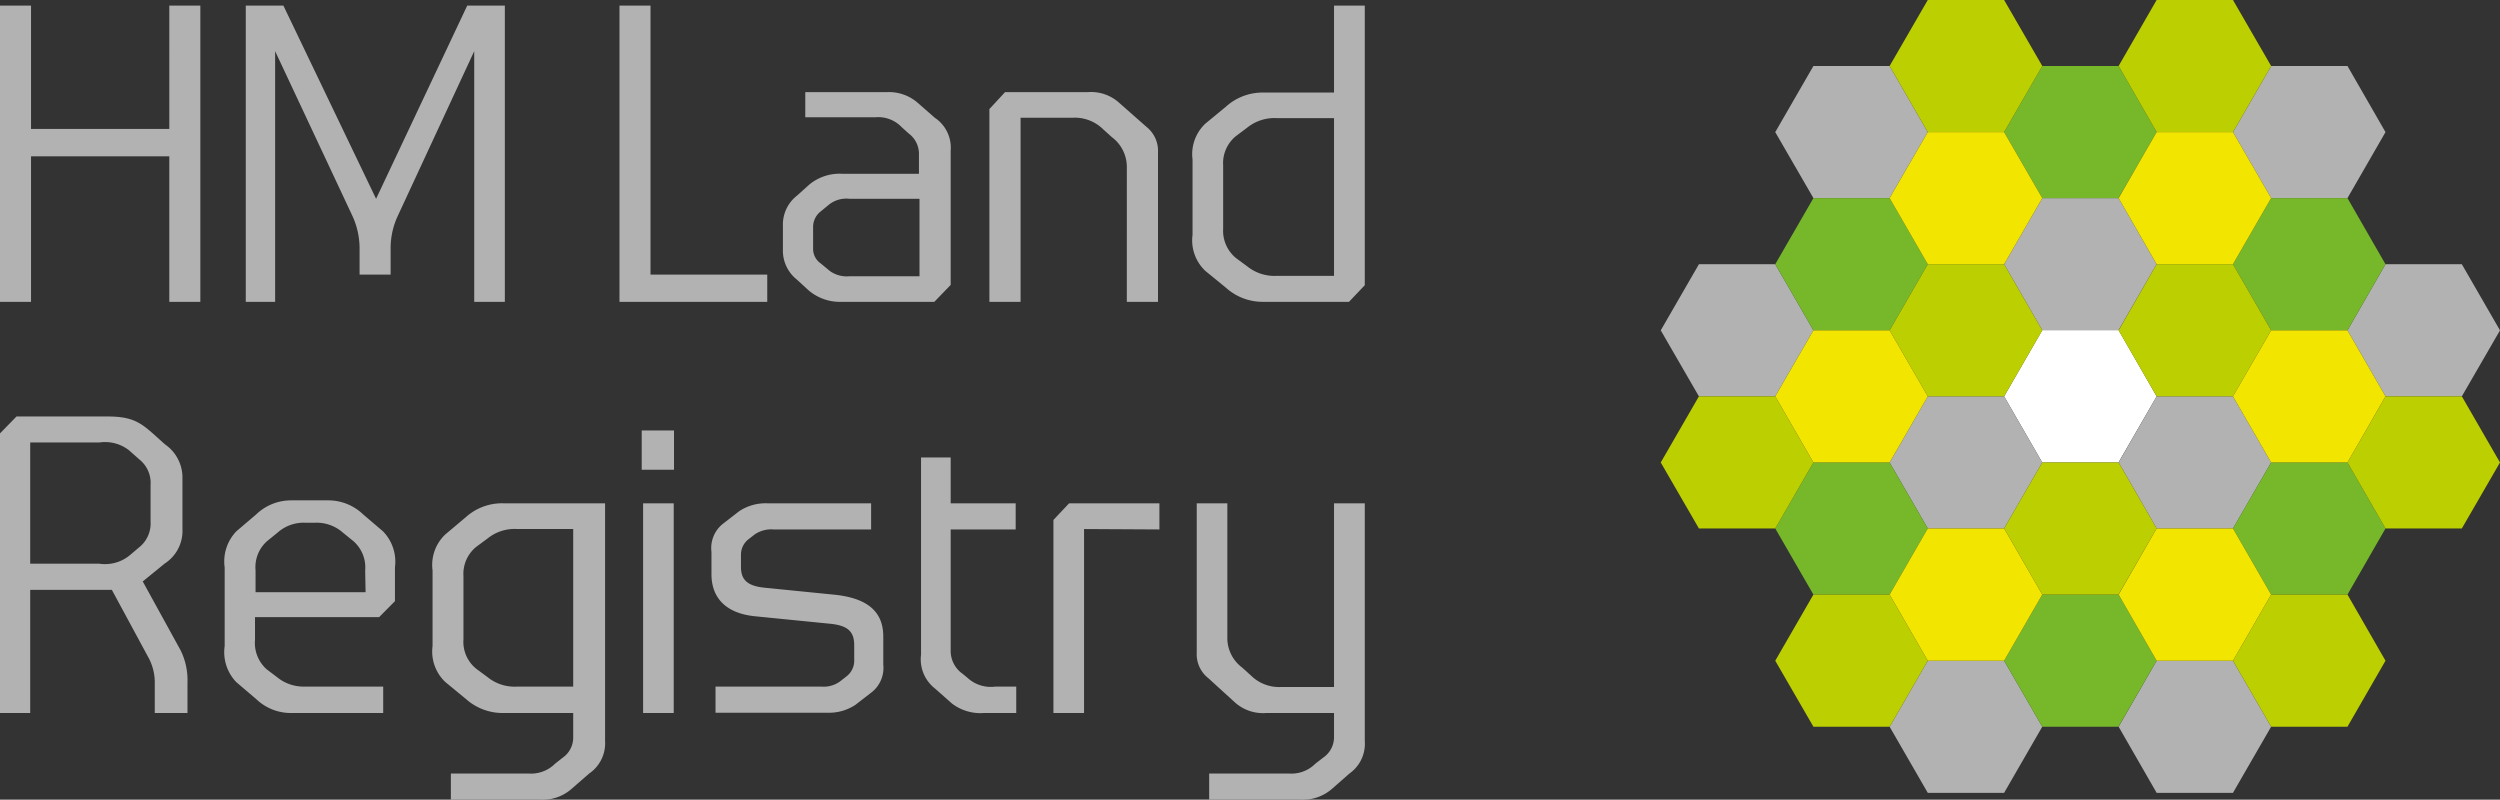 <svg xmlns="http://www.w3.org/2000/svg" viewBox="0 0 178.82 57.2"><rect x="0" y="0" width="178.82" height="57.2" fill="#333333" stroke="none"/><path d="m129.71 14.17-2.73-4.72 2.73-4.73h5.45l2.73 4.73-2.73 4.72h-5.45zm-8.19 14.18-2.73-4.72 2.73-4.73h5.46l2.73 4.73-2.73 4.72h-5.46zm40.93-14.18-2.73-4.72 2.73-4.73h5.46l2.72 4.73-2.72 4.72h-5.46zm8.18 14.18-2.72-4.72 2.72-4.73h5.46l2.73 4.73-2.73 4.72h-5.46zm-32.74 28.36-2.73-4.73 2.73-4.72h5.46l2.73 4.72-2.73 4.73h-5.46zm16.37 0-2.72-4.73 2.72-4.72h5.46l2.73 4.72-2.73 4.73h-5.46zm-8.18-33.08-2.73-4.73 2.73-4.73h5.46l2.72 4.73-2.73 4.73h-5.45z" fill="#b2b2b2"/><path fill="#fff" d="m146.08 33.08-2.73-4.73 2.73-4.73h5.46l2.72 4.73-2.73 4.73h-5.45z"/><path d="m137.89 37.8-2.73-4.72 2.73-4.73h5.46l2.73 4.73-2.73 4.72h-5.46zm16.37 0-2.72-4.72 2.72-4.73h5.46l2.73 4.73-2.73 4.72h-5.46z" fill="#b2b2b2"/><path fill="#76b82a" d="m129.71 23.63-2.73-4.73 2.73-4.73h5.45l2.73 4.73-2.73 4.73h-5.45zm16.37-9.46-2.73-4.72 2.73-4.73h5.46l2.72 4.73-1 1.73-1.73 2.99h-5.45zm-16.37 28.36-2.73-4.73 2.73-4.72h5.45l2.73 4.72-2.73 4.73h-5.45zm32.74-18.9-2.73-4.73 2.73-4.73h5.46l2.72 4.73-2.72 4.73h-5.46zm-16.37 28.35-2.73-4.72 2.73-4.73h5.46l2.72 4.73-2.73 4.72h-5.45zm16.37-9.45-2.73-4.73 2.73-4.72h5.46l2.72 4.72-2.72 4.73h-5.46z"/><path fill="#bccf00" d="m137.89 9.45-2.73-4.73L137.89 0h5.46l2.73 4.72-2.73 4.73h-5.46zm16.37 0-2.72-4.73L154.26 0h5.46l2.73 4.72-2.73 4.73h-5.46zM121.52 37.8l-2.73-4.72 2.73-4.73h5.46l2.73 4.73-2.73 4.72h-5.46zm8.19 14.18-2.73-4.72 2.73-4.73h5.45l2.73 4.73-2.73 4.72h-5.45zm40.92-14.18-2.72-4.72 2.72-4.73h5.46l2.73 4.73-2.73 4.72h-5.46zm-8.18 14.18-2.73-4.72 2.73-4.73h5.46l2.72 4.73-2.72 4.72h-5.46zm-19.1-23.63h-5.46l-2.73-4.72 2.73-4.73h5.46l2.73 4.73-2.73 4.72zm16.37 0h-5.46l-2.72-4.72 2.72-4.73h5.46l2.73 4.73-2.73 4.72zm-13.64 14.18-2.73-4.73 2.73-4.72h5.46l2.72 4.72-2.73 4.73h-5.45z"/><path fill="#f2e500" d="M143.35 18.9h-5.46l-2.73-4.73 2.73-4.72h5.46l2.73 4.72-2.73 4.73zm-13.64 14.18-2.73-4.73 2.73-4.72h5.45l2.73 4.72-2.73 4.73h-5.45zm30.01-14.18h-5.46l-2.72-4.73 1.72-2.99 1-1.73h5.46l2.73 4.72-2.73 4.73zm-16.37 28.36h-5.46l-2.73-4.73 2.73-4.73h5.46l2.73 4.73-2.73 4.73zm19.1-14.18-2.73-4.73 2.73-4.72h5.46l2.72 4.72-2.72 4.73h-5.46zm-2.73 14.18h-5.46l-2.72-4.73 2.72-4.73h5.46l2.73 4.73-2.73 4.73z"/><path d="M12.11 21.59V11.18H2.22v10.41H0V.4h2.22v8.82h9.89V.4h2.22v21.19Zm21.81 0V3.66l-5.48 11.81a5.46 5.46 0 0 0-.5 2.25v1.92h-2.22v-1.92a5.59 5.59 0 0 0-.5-2.25L19.68 3.66v17.93h-2.1V.4h2.69l6.63 13.82L33.42.4h2.69v21.19Zm10.39 0V.4h2.22v19.24h8.35v1.95Zm22.52 0h-6.65a3.45 3.45 0 0 1-2.34-.82L57 20a2.64 2.64 0 0 1-1-2.16v-1.69A2.62 2.62 0 0 1 57 14l.89-.8a3.41 3.41 0 0 1 2.36-.77h5.48v-1.49A1.81 1.81 0 0 0 65 9.55l-.5-.45a2.31 2.31 0 0 0-1.9-.71h-5v-1.8h5.83a3.13 3.13 0 0 1 2.22.77l1.21 1.06A2.58 2.58 0 0 1 68 10.79v9.59Zm-1.06-7.37h-5a2 2 0 0 0-1.48.42l-.57.47a1.41 1.41 0 0 0-.56 1.07v1.66a1.27 1.27 0 0 0 .54 1l.68.56a2.09 2.09 0 0 0 1.39.36h5Zm14.83 7.37V12a2.66 2.66 0 0 0-1.07-2.19l-.62-.56a2.89 2.89 0 0 0-2.16-.83H73v13.17h-2.23V7.8l1.12-1.21h5.92a3 3 0 0 1 2.25.77L82 9.07a2.2 2.2 0 0 1 .83 1.84v10.68Zm15.89 0h-6.13a3.92 3.92 0 0 1-2.66-1l-1.48-1.21a3 3 0 0 1-.92-2.58v-5.39a3 3 0 0 1 .92-2.57l1.48-1.22a3.9 3.9 0 0 1 2.63-1h5.09V.4h2.2v20ZM95.42 8.45h-4.08a3.11 3.11 0 0 0-2.13.68l-.8.6a2.49 2.49 0 0 0-.92 2.1v4.53a2.52 2.52 0 0 0 .92 2.1l.8.59a3.11 3.11 0 0 0 2.13.68h4.08ZM11.07 51v-2.09A3.73 3.73 0 0 0 10.6 47L8 42.19H2.16V51H0V31l1.18-1.21H7.7c2.16 0 2.57.65 4.11 2a2.89 2.89 0 0 1 1.24 2.49v3.55a2.78 2.78 0 0 1-1.27 2.48l-1.57 1.28 2.7 4.91a4.79 4.79 0 0 1 .5 2.31V51Zm-.3-16.31a2.14 2.14 0 0 0-.77-1.8l-.77-.68a2.79 2.79 0 0 0-2.13-.56H2.16v8.67H7.1a2.79 2.79 0 0 0 2.13-.56l.77-.65a2.18 2.18 0 0 0 .77-1.81Zm16.35 9.45h-8.88v1.63a2.52 2.52 0 0 0 .83 2.1l.74.56a3 3 0 0 0 2 .68h5.6V51h-6.6a3.59 3.59 0 0 1-2.49-1l-1.42-1.21a3.09 3.09 0 0 1-.83-2.58v-5.62a3.11 3.11 0 0 1 .84-2.59l1.42-1.21a3.59 3.59 0 0 1 2.49-1h2.66a3.59 3.59 0 0 1 2.49 1L27.39 38a3.11 3.11 0 0 1 .86 2.58V43Zm-1-3.34a2.49 2.49 0 0 0-.85-2.1l-.74-.6a2.83 2.83 0 0 0-2-.71h-.68a2.81 2.81 0 0 0-2 .71l-.74.6a2.49 2.49 0 0 0-.83 2.1v1.56h7.87Zm16.02 14.53-1.25 1.09a3.13 3.13 0 0 1-2.22.78h-6.42v-1.87h5.56a2.44 2.44 0 0 0 1.9-.71l.56-.44a1.75 1.75 0 0 0 .73-1.39V51h-5a3.94 3.94 0 0 1-2.67-1l-1.47-1.21a3 3 0 0 1-.92-2.58V40.8a3 3 0 0 1 .92-2.58L33.31 37A3.87 3.87 0 0 1 36 36h7.28v17a2.62 2.62 0 0 1-1.14 2.33ZM41 37.84h-4a3.07 3.07 0 0 0-2.13.68l-.8.59a2.49 2.49 0 0 0-.92 2.1v4.53a2.47 2.47 0 0 0 .92 2.1l.8.59a3.07 3.07 0 0 0 2.13.68h4Zm4.9-4.24v-2.81h2.31v2.81ZM46 51V36h2.19v15Zm16.37-1.5-1.19.92a3.42 3.42 0 0 1-2 .56h-8v-1.87h7.55a2 2 0 0 0 1.33-.35l.5-.39a1.41 1.41 0 0 0 .54-1.06v-1.16c0-1-.48-1.42-1.78-1.54L54 44.08c-2.28-.23-3.11-1.51-3.11-3v-1.6a2.22 2.22 0 0 1 .8-2l1.19-.92a3.42 3.42 0 0 1 2-.56h7.43v1.87h-6.99a2.1 2.1 0 0 0-1.33.35l-.5.39a1.4 1.4 0 0 0-.49 1.03v.92c0 .92.47 1.36 1.71 1.48l5 .5c2.55.27 3.47 1.37 3.47 3v2a2.22 2.22 0 0 1-.81 1.96Zm8 1.5a3.34 3.34 0 0 1-2.28-.68l-1.21-1.07a2.65 2.65 0 0 1-1-2.42V32.72H68V36h4.65v1.87H68v8.73a2 2 0 0 0 .86 1.6l.35.29a2.47 2.47 0 0 0 2 .62h1.48V51Zm7.17-13.16V51h-2.19V37.19L76.47 36h6.46v1.87Zm18.98 17.49-1.24 1.09a3.17 3.17 0 0 1-2.22.78h-6.57v-1.87h5.71a2.42 2.42 0 0 0 1.89-.71l.57-.44a1.77 1.77 0 0 0 .76-1.39V51h-4.85a3 3 0 0 1-2.25-.77l-1.89-1.72a2.18 2.18 0 0 1-.83-1.83V36h2.19v9.56a2.63 2.63 0 0 0 1.06 2.19l.63.57a2.87 2.87 0 0 0 2.16.82h3.78V36h2.2v17a2.6 2.6 0 0 1-1.1 2.33Z" fill="#b2b2b2"/></svg>